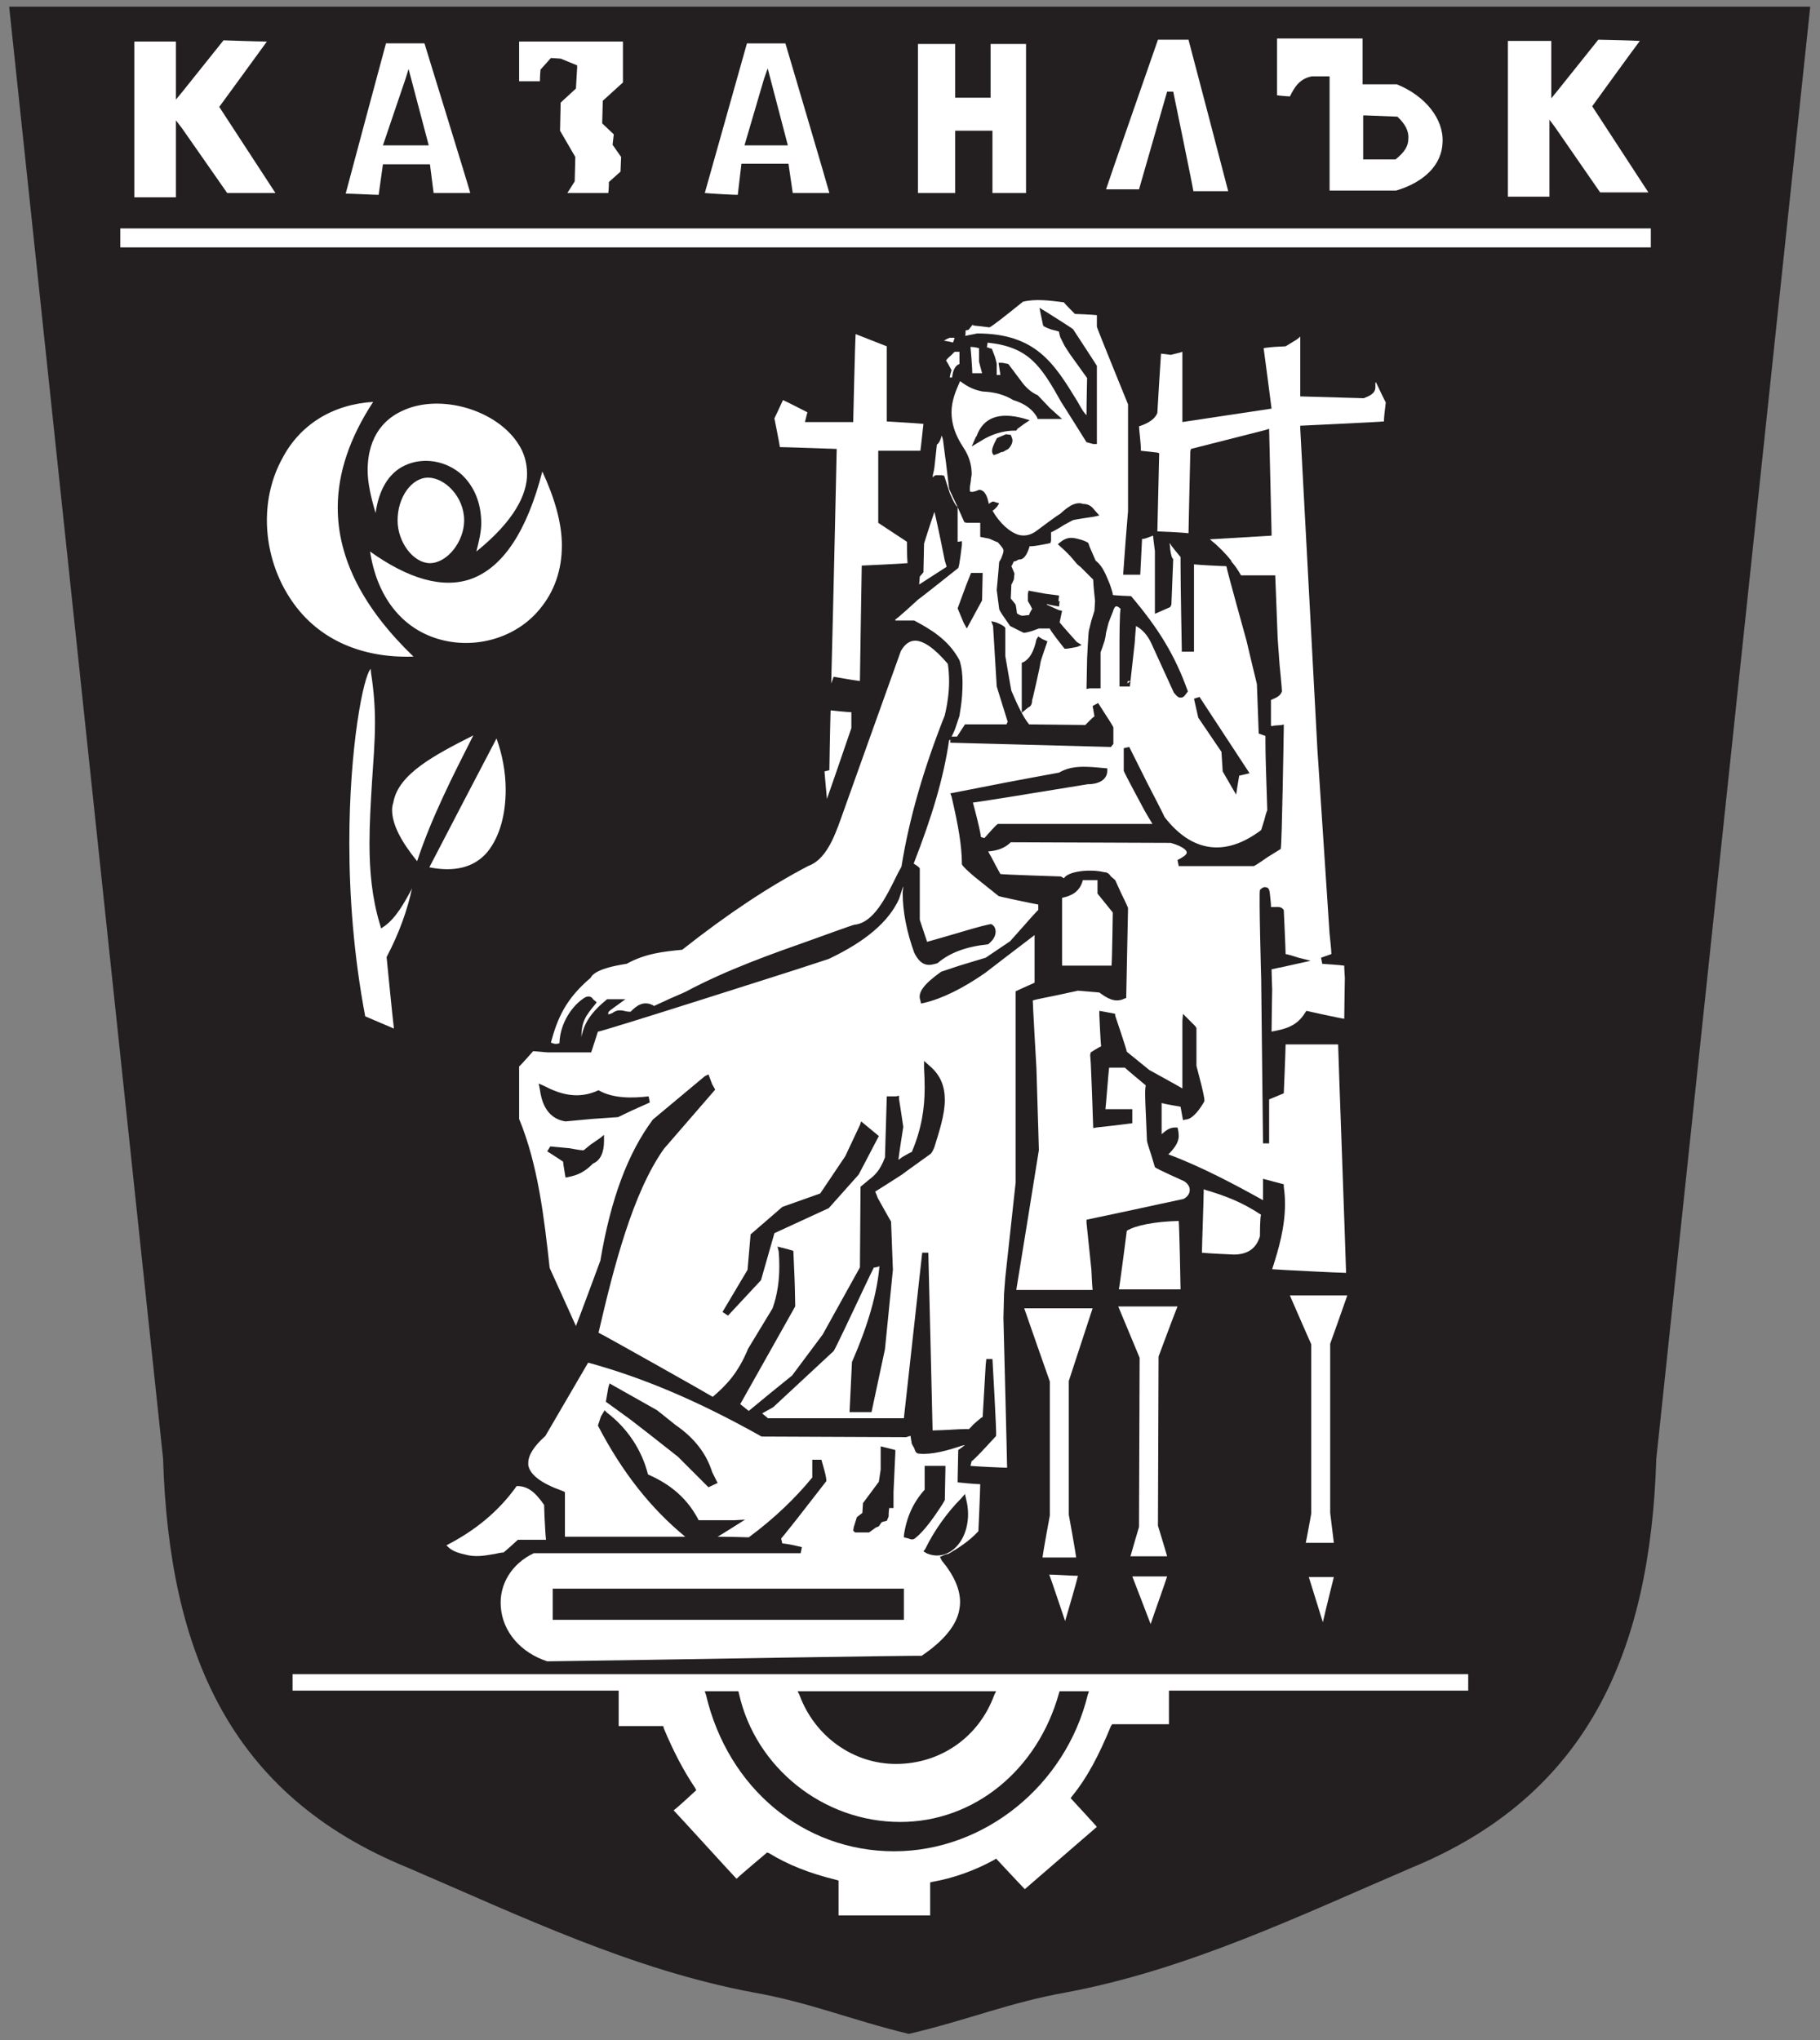 <svg version="1.2" xmlns="http://www.w3.org/2000/svg" viewBox="0 0 298 334" width="298" height="334">
	<rect x="0" y="0" width="298" height="334" fill="#808080" stroke="none"/>
	<title>Kazanlak-pdf</title>
	<style>
		.s0 { fill: #231f20 } 
		.s1 { fill: #ffffff } 
	</style>
	<path id="Path 1" class="s0" d="m296.4 1.1l-25.2 237.7c-1 31.7-11.2 55.1-40.1 67-18.4 7.9-36.7 16.7-56.5 20.4-9.5 1.7-16 4.5-25.8 6.8-9.5-2.3-16-5.1-25.5-6.8-19.8-3.7-38.1-12.5-56.5-20.4-29.2-11.9-39.1-35.3-40.1-67l-25.2-237.7z"/>
	<path id="Path 2" class="s1" d="m155.5 61.8c0.1-0.6 0.3-1.2 0.3-1.2-0.1-0.2-0.6-1.1-0.6-1.1 0 0-0.2-0.3-0.3-0.5 0.3-0.4 0.8-0.8 0.8-0.8l0.6-0.6c0 0 0.4 0 0.8 0 0 0.6 0 2 0 2-0.7 0.2-1.1 1.1-1.2 2.2zm98.2-29.6h-6.8v-25.5h7.1c0 0.9 0 9.4 0 9.4l0.9-1.1 6.8-8.5c0 0 5.3 0.1 6.8 0.2-1 1.3-7.8 10.7-7.8 10.7 0 0 8.3 12.7 9.2 14.1-1.5 0-7.9 0-7.9 0l-7.4-10.7-0.9-1.2c0 0 0 11.7 0 12.6z"/>
	<path id="Path 3" fill-rule="evenodd" class="s1" d="m211.3 15.8c-0.1 0-1.5-0.1-2.2-0.2v-9.3h14c0 0.9 0 7.5 0 7.5h5.6c4.7 1.9 7.7 5.7 7.5 9.5-0.1 3.6-2.9 6.5-7.6 7.9 0 0-10 0-10.9 0 0-1 0-18.7 0-18.7h-2.9c-2.1 0.4-2.9 1.9-3.6 3.3zm11.9 10.3h5.3c1.5-1.2 2.1-2.2 2.1-3.4 0.1-1.2-0.5-2.4-1.8-3.6l-5.1-0.2h-0.5zm-38.1 85.4l-0.5 0.4c0-0.1 0-0.3 0.1-0.4zm8.5-53.9c0 1.2 0 11.5 0 11.5l14.6-2.2-0.7-5.4c0 0-0.5-3.7-0.6-4.5 0.5-0.1 1.7-0.2 1.7-0.2l1.9-0.1 1.8-1.1c0 0 0.3-0.2 0.6-0.5 0 1.6 0 9.8 0 9.8l10.4 0.3c1-0.4 1.9-0.8 1.9-1.8v-0.7q0-0.1 0.1-0.1l1 2.1c0 0 0.6 1.2 0.6 1.2 0 0-0.2 1.7-0.2 1.7 0 0-0.1 0.9-0.1 1.4-0.8 0.1-13.7 0.7-13.7 0.7v0.5l2.8 52.4 2 30.3c0 0 0.3 2.7 0.3 3.3-0.3 0.1-1.7 0.6-1.7 0.6l0.2 1c0 0 3 0.2 3.6 0.3 0 0.6 0.1 2 0.1 2 0 0-0.1 5.8-0.1 6.7-0.8-0.1-6.2-1.3-6.2-1.3l-0.2 0.3c-1.4 2.3-3.4 2.7-5.5 3.1 0-1.2 0.1-6.9 0.1-6.9 0 0-0.1-2.7-0.1-3.3 0.4-0.1 1.9-0.4 1.9-0.4l4.5-1-2-0.5c0 0-1.5-0.5-2.1-0.6 0-0.7-0.3-7.2-0.3-7.2-0.4-0.6-0.9-0.5-1.5-0.5 0 0-0.6 0-0.6 0q0 0 0-0.2c0-0.4-0.1-1.2-0.1-1.2-0.1-1-0.1-1.7-0.6-1.8-0.5-0.2-0.9 0.2-1.1 0.4-0.2 0.4 0.2 14.6 0.2 14.6l0.3 26.9h1c0 0 0-6.5 0-7.2 0.5-0.2 2.4-1 2.4-1 0 0 0.3-7.1 0.3-8h8.6c0 1 1.3 36.3 1.3 37.4-1 0-11-0.5-12.1-0.6 1.1-3.4 2.1-6.9 2.1-10.7q0-1.4-0.2-2.8v-0.4l-3.4-0.9c0 0 0 2.5 0 3.5-4.5-2.5-10.1-5.5-15.5-7.5 0.9-0.9 1.7-1.9 1.7-3q0-0.5-0.1-1l-0.1-0.4h-0.4c-1 0-1.6 0.6-2.2 1.1v-5.1c0.7 0.2 2.6 0.5 3.1 0.6 0.1 0.5 0.4 2.2 0.4 2.2l0.4-0.1c1.2 0 2.5-1.9 3.1-3 0.1-0.4-0.6-3.1-0.6-3.1l-0.7-2.7v-6.2l-0.2-0.3-2-2-0.1 1.1c0 0 0 9.6 0 11.1-1.2-0.7-5.4-3-5.4-3 0 0-3.7-3-3.7-3q0 0 0 0c0-0.3-1.9-5.9-1.9-5.9v-0.3l-0.4-0.1-2.2-0.4v0.7c0 0 0.2 4.6 0.3 5.1-0.3 0.1-1.7 1-1.7 1l-0.1 0.4 0.1 1.4c0-0.2 0.2 4.9 0.2 4.9l0.2 5.7 0.5-0.1 2.7-0.3 3.2-0.4v-0.5-1.8h-0.4-2.4c0 0-1 0-1.6 0 0.1-0.8 0.5-6.1 0.6-6.8h2.6c0 0.1 3.3 2.8 3.4 2.9 0 0-0.1 0.5-0.1 1.2 0 1.3 0.1 3.2 0.1 3.2l0.2 4.7c0 0.2 0.7 2.3 0.7 2.3l0.6 2c0.3 0.3 4.8 2.3 4.8 2.3 0.6 0.4 0.9 0.9 0.9 1.4 0 0.6-0.3 1.1-1 1.5-0.1 0-7.9 1.7-7.9 1.7l-8 1.7v0.5l0.8 7.7c0 0 0.1 2.5 0.2 3.3h-12.5c0.2-1.1 3.7-22.9 3.7-22.9 0-0.4-0.2-6.7-0.2-6.7l-0.2-6.7c0 0-0.6-10.4-0.6-11.1 0.6-0.2 3.7-0.8 3.7-0.8l3.7-0.8c0 0 3.5 0.3 3.5 0.3 1.1 0.8 2.5 1.8 4.1 1l0.3-0.1 0.3-14.7c0-0.2-1.1-2.4-1.1-2.4l-1-2.2c-0.2-0.2-0.7-0.6-0.7-0.6-0.2-0.3-0.5-0.7-1.1-0.7-2.5-0.6-6-0.1-6.6 1 0.2 0.1-0.5-0.3-0.5-0.3 0 0-9.4-0.3-9.9-0.4-0.3-0.5-1.5-2.8-1.5-2.8 0 0-0.3-0.5-0.5-0.9 1.4-0.1 2.7-0.5 3.7-1.5l26.2 0.1c2.4 0.7 2.6 1.4 2.6 1.5 0.1 0.3-0.3 0.7-1.5 1.3l0.2 1h12.3c0.3-0.1 2.3-1.5 2.3-1.5l2.1-1.3c0.2-0.4 0.5-19.8 0.5-19.8v-0.6l-0.3 0.1-1.3 0.1c-0.3 0.1-0.4 0.1-0.5 0q0 0 0-0.3c0-0.2 0-3.9 0-3.9 0.9-0.4 1.5-0.6 1.8-1.4 0-0.5-0.4-4.5-0.4-4.5l-0.3-4.2c0 0-0.2-5.2-0.2-5.2l-0.2-5.1h-0.4c0 0-4.8 0-5.2 0-0.5-0.9-1-1.6-1.6-2.3 0 0 0-0.1 0-0.1q-1.5-1.9-3.5-3.5c1.5-0.1 10.1-0.6 10.1-0.6v-0.5l-0.4-17-0.6 0.2-12.2 3.1-0.1 0.4c0 0-0.3 12.5-0.3 13.4-0.9-0.1-2.8-0.2-2.8-0.2 0 0-2.2-0.1-2.3-0.1 0-0.3 0.3-12.8 0.3-12.8l-0.3-0.1c0 0-2.6-0.3-2.7-0.3q0 0 0-0.3c0-0.9-0.3-3.2-0.3-3.7 0.9-0.3 2.5-0.9 3-2.2 0-0.1 0.5-8.5 0.6-9.7 0.2 0 1.6 0.2 1.6 0.2l1.6-0.4c0 0 0.2-0.1 0.3-0.1zm-17.1 104.6q0 0 0 0zm7.9-50.2v0.1-0.1z"/>
	<path id="Path 4" fill-rule="evenodd" class="s1" d="m154.2 71.3c0.1 0.3 0.2 0.7 0.2 0.7 0 0.1 0.5 3.8 0.5 3.8l0.5 4.2c0 0.1 1.3 2.8 1.3 2.8l1.2 2.7 0.4 0.1c0 0 1.5 0 2.2 0 0 0.6 0 2.3 0 2.3l1.5 0.3c0.2 0.1 0.9 0.4 0.9 0.4l0.5 0.2c0.5 0.6 0.9 1 0.9 1.3q0 0.1 0 0.2c0 0.2-0.4 1.2-0.4 1.2l-0.3 0.5c0 0.2-0.2 2.4-0.2 2.4l-0.2 2.2 0.4 3.1c0.1 0.4 0.9 1.5 0.9 1.5l0.9 1.3 2.2 1.1c0.5 0 1.4-0.3 1.4-0.3l1.1-0.4c0 0 1.7 0 1.8 0q0 0 0 0c0 0.3 2.4 3.3 2.4 3.3 0.3 0.1 2.1-0.3 2.1-0.3l0.7-0.3-0.8-0.5c0 0-2.6-2.9-2.8-3.2 0.1-0.5 0.4-1.9 0.4-1.9l-0.5-0.1c0 0-1.6-0.7-2-0.9v-0.1c0.7 0.2 2 0.4 2 0.4l0.1-0.9c-0.1 0-0.2 0.1-0.2 0.1l0.1-1-2.3-0.3-2.7-0.5-0.1 0.6v1.1c0 0 0.5 0.8 0.7 1.3-0.2 0.3-0.3 0.5-0.3 0.5 0 0-0.2 0.4-0.2 0.5-0.2 0-0.9 0.1-0.9 0.1-0.5 0.1-1.1-0.4-1.1-0.4 0-0.4-0.2-1.4-0.2-1.4-0.2-0.3-0.8-1-0.8-1 0 0 0.1-2.2 0.1-2.3 0.1-0.1 0.3-0.6 0.3-0.6l0.1-0.2 0.1-1-0.2-0.5-0.3-0.7c0.1-0.1 0.4-0.8 0.4-0.8 0.2 0.1 0.8-0.3 0.8-0.3 1 0.1 1.5-1.2 1.8-2.2 0.1 0.2 3-0.4 3-0.4l0.4-0.1 0.1-0.4c0 0 0-1.3 0-1.4 0 0.2 2.2-1.2 2.2-1.2l1.3-0.7c0-0.1 3.5-0.6 3.5-0.6l0.9-0.2-0.8-0.9c-0.3-0.4-0.8-1-1.9-1-1-0.4-2.2 0.4-2.3 0.5-0.4 0.2-1.5 1.2-1.5 1.2 0.1-0.2-3.9 2.8-3.9 2.8q-1.3 0.9-2.7 0.6c-1.5-0.4-3.2-1.9-4.4-4 0.2 0 0.8-0.7 0.8-0.7l0.3-0.5-0.7-0.2c-0.3-0.2-0.6 0-1 0.3-0.2-1.1-0.6-2.3-1.6-2.3-1.1 0.5-1.4 0.3-1.4 0.3-0.1 0-0.1-0.2-0.1-0.5 0-0.5 0.2-1.2 0.2-1.7 0 0 0.1-0.6 0.1-0.6 0-1.6-0.4-3-1.4-4.5-1.4-2.1-1.9-4-1.9-5.7 0-1.9 0.7-3.5 1.4-5.1 1.3 1 2.5 1.5 3.7 1.7 2 0.1 3.5 0.5 5 1.4 2 0.6 3.2 1.6 3.9 2.8l0.1 0.3h4l-2-1.8-2-2.1c-1-0.4-2-1.3-2.7-2.3l-2.1-2.8-1-0.2h-0.6c0 0 0.2 1.4 0.3 2h-0.6c0-0.6 0-1.8 0-1.8 0-0.2-0.3-1.2-0.3-1.2l-0.5-1.3-0.4-0.1-0.2-0.1c0 0-0.1 0-0.2 0 0-0.3 0.1-0.5 0.1-0.8 6.7 0.7 8.7 3.7 12.1 9.8 0.1 0.1 4.1 6.5 4.1 6.5l1.1 0.3h0.6v-12.8c-0.1-0.2-3.9-6-3.9-6-0.2-0.2-4.5-2.9-4.5-2.9l-1-0.6 0.2 1 0.4 1.9c0.2 0.3 1.5 0.7 1.5 0.7 0 0 0.9 0.2 1.1 0.3q0 0 0 0c0 0.2 0.2 0.9 0.2 0.9l0.6 1.2c0 0.1 1 1.6 1 1.6l2.8 3.9c0 0-0.1 4.3-0.1 6.1-0.2-0.2-0.4-0.5-0.4-0.5-0.1 0-1.1-1.8-1.1-1.8-3.8-6.2-6.8-11.1-16.4-11.1l-2 0.4c0.1-0.1 0.1-0.4 0.1-0.7 0-0.1 0-0.1 0-0.2 0.1 0 0.5-0.1 0.5-0.1l0.7-0.9v0.1c-0.3 0.1 1.1 0.2 1.1 0.2l1.6 0.2c0.4-0.1 3.5-2.6 3.5-2.6l2-1.6c2.1-0.5 4.3-0.2 6.7 0.1 0 0.1 1.8 1.9 1.8 1.9 0 0 2.8 0.1 3.6 0.2 0 0.6 0 1.9 0 1.9 0 0.2 5.1 12.7 5.1 12.7v17.5c0 0-0.4 4.9-0.4 4.9l-0.4 5.5h0.6 2.2c0 0 0.3-5.8 0.3-5.9 0.1 0.2 1.5-0.4 1.8-0.5 0 0.3 0.3 2.5 0.3 2.5v10.3l2.5-1.1 0.2-0.4 0.3-7.5c-0.3 0-0.5-1.6-0.5-1.6 0 0 0-0.5-0.1-0.9h0.1c0 0.2 1.7 2.2 1.7 2.2 0 0 0 0.5 0 1.2 0 3.5 0.2 13.8 0.2 13.8v0.5h0.5 1.5c0 0 0-13.3 0-14.3 0.8 0.1 4.7 0.3 5.3 0.3 0.1 0.7 3.3 12.2 3.3 12.2 0 0.1 1.7 7.1 1.7 7.1 0 0 0.3 8.1 0.3 8.1 0 0 1.1 0.4 1.1 0.4 0 0 0 0.4 0 1.1 0 1.8 0.1 4.8 0.1 4.8 0 0 0.2 6.3 0.2 6.3-0.1 0-0.5 1.6-0.5 1.6l-0.5 1.6c-5.8 4.4-11.3 3.7-15.8-2.1 0-0.1-2.9-5.7-2.9-5.7l-2.9-5.8-0.9 0.2v3.7c0 0.2 3.4 6.5 3.4 6.5 0 0 0.8 1.4 1.3 2.2-1.7 0-25.3 0-25.3 0-0.4 0.2-1.9 2-2.2 2.3-0.2 0-0.4-0.1-0.4-0.1 0 0-0.1 0-0.2-0.1q0 0 0 0c0-0.5-0.6-2.9-0.6-2.9 0 0-0.5-2-0.7-2.7 0.9-0.1 5.9-0.9 5.9-0.9 0 0 12.9-2.1 12.9-2.1 1.9 0 3.2-0.8 3.2-2.2v-0.4l-2.3-0.2c-1.8-0.1-3.7-0.2-5.6 0.9-0.1 0-8.6 1.6-8.6 1.6l-9.2 1.8 0.2 0.5c1.1 4.7 1.7 8.1 1.7 11.1 0.1 0.4 2 2 2 2l4 3.2c0.1 0.1 5.4 1.2 6.5 1.4v0.9c-0.1 0-2.2 2.4-2.2 2.4l-2.4 2.7c0 0-4 2.7-4 2.7 0 0-4.3 1.3-4.3 1.3l-3 1c-2.8 2-3.9 3.4-3.4 4.7l0.1 0.5 0.5-0.1c3-0.7 6.4-2.4 10-4.9 0 0 6.1-4.7 8.1-6.2v7.8c-0.5 0.2-3.1 1.4-3.1 1.4v0.3 31l-1.7 15.6c0 0-0.2 2.6-0.2 2.6l-0.1 4c0 0.1 0.6 23.5 0.6 24.5-0.9 0-5-0.2-6-0.3 0 0 0.2-0.8 0.2-0.8 0.1 0.2 4-4.1 4-4.1 0.1-0.5-0.6-12.6-0.6-12.6h-1l-0.1 0.9c0 0-0.5 8.4-0.5 8.6-0.2 0-1.6 1.3-1.6 1.3 0 0-0.6 0.7-0.7 0.7 0-0.1-3.3 0.1-3.3 0.1 0 0-1.9 0.1-2.6 0.1 0-1-0.7-29.1-0.7-29.1h-1c0 0-2.9 26.2-3 27.1h-22.3q0 0 0 0c0-0.1-0.5-0.4-0.9-0.8 0.7-0.4 1.8-1 1.8-1 0.1-0.1 9.9-9.2 9.9-9.2 0.2-0.2 3.4-7 3.4-7 0 0 3.1-6.6 3.2-6.7 0 0.1 0.7-0.1 0.7-0.1 0 0 0.2-0.1 0.2-0.1-0.4 4.5-1.8 9.5-4.5 15.7l-0.4 8.2h3.6l2.2-10.3 1.3-13-0.3-7.9c-0.2-0.3-2.2-3.9-2.2-3.9 0 0-0.2-0.6-0.4-1 0.5-0.3 4.4-2.8 4.4-2.8 0 0 0.8-0.6 0.8-0.6l3.9-2.8c0.3-0.3 0.6-1.1 0.6-1.1 0.8-2.6 1.7-5.3 1.7-7.7 0-2.1-0.6-4-2.5-5.6l-0.9-0.8v1.2q0.1 1.6 0.1 3.2c0 3.4-0.5 6.7-2.1 10.5-0.1 0-1.5 0.8-1.5 0.8 0 0-0.4 0.3-0.7 0.5 0.1-1 0.8-5.4 0.8-5.4 0-0.1-0.7-4.6-0.7-4.6v-0.5l-0.5 0.1h-1.5l-0.3 10c-0.9 2.4-1.9 3.1-2.8 3.8l-1.2 1-0.1 13.2-6.1 11c0 0-5 6.7-5 6.7 0 0-3.7 3-3.7 3 0 0-2.9 2.4-3.4 2.8-0.3-0.2-1.1-0.9-1.4-1.1 0.4-0.7 9-16 9-16q0-0.1 0-0.4c0-1.1-0.1-4.1-0.1-4.1l-0.2-4.6-1-0.3-1.6-0.4 0.2 0.8q0.1 1.2 0.1 2.4c0 2.4-0.3 4.6-1.1 6.9 0 0-4 6.6-4 6.6-1.7 4.1-3.6 6-5.8 7.9-0.6-0.4-18-10.2-18.7-10.5 2.5-10.8 5.6-22.9 10.7-30.1l8.4-9.7-0.5-0.9-0.6-1.6-0.6 0.3-8.5 7.1c-4.1 5.5-6.9 13-8.6 23.1 0 0-3.4 9.2-4 10.7-0.8-1.8-4.3-9.5-4.3-9.5-0.9-8.2-1.9-16.9-5-24.4 0 0 0-8.6 0-8.6 0.1 0 2.3-2.5 2.3-2.5l2.3 0.2h7.2c0 0 1.1-3.4 1.1-3.4 0.1 0.2 32.6-10.2 32.6-10.2l5.2-1.7c6.1-2.9 9.8-6.1 11.5-9.8 0 0 0.6-1.9 0.7-2.1 0 0.4-0.1 0.7-0.1 1.1 0 3.1 0.7 6.5 1.9 9.8 1.2 2.4 2.5 2.1 3.8 1.7 2-1.7 4.6-2.7 8.3-3.1 1-0.8 1.3-1.6 1.2-2.3q-0.1-0.7-0.7-1c-0.4 0-2.9 0.7-2.9 0.7 0 0-6.8 2-7.6 2.2-0.2-0.6-1.2-3.6-1.2-3.6v-8.4c-0.1-0.3-1-0.8-1-0.8 3-7.7 4.9-14 5.8-20.2 0.1 0 0.1-0.1 0.2-0.1v0.5l26.3 0.7 0.4-0.5v-2.7c-0.1-0.3-0.9-1.5-0.9-1.5l-1.6-2.5-0.9 0.5c0 0 0.3 1.6 0.3 1.7-0.1 0-0.7 0.6-0.7 0.6l-0.8 0.8-9.2-0.1c-1-1.2-2-3.4-2.9-5.5 0 0.1-1-5.7-1-5.7v-4.6c-0.2-0.4-1.5-0.9-1.5-0.9l-0.8-0.2 0.3 0.8 0.6 9.9c0 0 1.8 5.8 1.8 5.8-0.1 0.1-0.1 0.2-0.2 0.4-0.5 0-6.8 0-6.8 0 0 0-1.1 1.7-1.3 2h-0.9c0.3-0.5 0.6-1.3 0.6-1.3l0.7-2.1c0-0.1 0.2-1.3 0.2-1.3 0.2-1.3 0.3-2.7 0.3-4.1 0-1.2-0.1-2.5-0.5-3.7-1.8-3.4-4.8-5.1-7.4-6.5 0 0-2.4 0-3.1 0v-0.2c0 0.2 3.8-3.3 3.8-3.3 0.1 0 6.5-5.1 6.5-5.1 0.2-0.3 0.6-3.8 0.6-3.8v-0.6l-0.6 0.1c0 0-0.1 0-0.1 0 0-0.9 0-5.7 0-5.7-0.4-0.1-1.3-2.3-1.3-2.3l-0.9-2.8-0.4-0.1h-1c-0.2 0.1-0.4 0.2-0.5 0.4 0-0.4 0.2-1.1 0.2-1.1l0.1-0.6c0-0.1 0.4-3.7 0.4-3.7 0.4-0.3 0.6-0.8 0.8-1.5zm11.4 41.8q0 0 0 0 0 0 0 0zm7.8 13.4q0 0 0 0 0 0 0 0zm-10.9-43q0 0 0 0.1 0-0.1 0-0.1zm-63.6 102.3l-0.6 0.5-1.6 1.1-1.1 0.9c-0.1 0.1-1.2-0.1-1.2-0.1l-1.1-0.2-3.2-0.3-0.5 0.8c0 0 2.2 1.4 2.6 1.7 0 0.3 0.4 2.6 0.4 2.6l0.5-0.1c1.4-0.3 2.5-0.7 4-2.2 1.2-0.5 1.8-1.8 1.8-3.7zm7.5-5.3l-0.2-1c-2.5 0.3-5.8 0.4-8.2-1-3.4 1.6-6.4 0.6-8.9-0.7l-0.9-0.4 0.2 1c0.2 1.4 0.8 4.7 4.2 5.2 0.1 0 4.3-0.4 4.3-0.4l4.3-0.3c0.2-0.1 2.3-1.1 2.3-1.1zm37.5 5.5l-2.9-2.4-0.2 0.6-2.4 5.1-4.1 6.1-6.2 2.2-5.2 4.5-0.5 5.8-4.1 6.9 0.9 0.6 5.4-5.8 2.2-7.7 8.9-4.1 4.9-5.5zm51.6-71.6l0.7 3.1 3.8 5.6 0.2 3.2 1.5 2.6 0.7 1.2c0 0 0.4-2.6 0.5-3.1 0.4-0.1 1.7-0.4 1.7-0.4l-8.2-12.5zm-29.8-42.7l-0.2-0.5-0.8-0.1-1.4 0.6-0.1 0.1-0.2 0.4q-0.1 0.2-0.2 0.4c-0.3 0.7-0.6 1.4-0.1 1.9 0.1 0 0.7-0.2 1.3-0.5 0.1 0 0.1 0 0.2 0l0.9-0.5c0.6-0.6 0.8-1.3 0.6-1.8zm2.9-2.9l-1-0.3c-4.1-1.1-6.6-0.1-7.7 2.9q0 0.1-0.1 0.1l-0.7 1.6 1.5-0.9c1.7-1.1 3.7-1.7 5.5-1.7h0.3l0.2-0.3 1.1-0.8zm10.4 26.1q0 0 0 0.1c0 0.7 0.3 3.4 0.3 3.4 0 0-0.1 1.6-0.1 1.6 0 0-0.5 1.6-0.5 1.6l-0.4 1.6c-0.1 0.2-0.3 4.6-0.3 4.6l-0.1 5 0.5-0.1h1.8v-5.9l0.3-0.8c0 0 0.4-1.2 0.4-1.2v-0.1c0.1-0.2 0.2-1.1 0.2-1.1l0.4-1.6c0.1-0.3 0.5-1.3 0.5-1.3l0.2-0.5c0.2-0.7 0.4-0.9 0.5-0.9 0.1-0.1 0.4 0 0.8 0.4-0.2 0-0.2 5.9-0.2 5.9v6.8h0.5 1.2l0.8-7.2c0 0 0.1-1.7 0.2-2.7 1 0.5 1.9 1.5 2.5 2.8l3.7 8.1c0.5 0.6 0.8 0.9 1.2 0.8 0.4 0 0.6-0.3 1.1-1-2.1-5.9-4.8-10.3-9.3-15.6 0 0-2.9-0.1-3-0.2q0 0 0-0.1c0-0.3-0.5-1.7-0.5-1.7-0.6-1.4-1.1-2.9-2.3-3.8 0 0-1-2.3-1-2.3l-0.2-0.6c-0.4-0.3-1.1-0.5-1.1-0.5-1.1-0.3-2.1-0.7-3.4 0.3l-0.5 0.4 1.1 1 0.9 0.9c0 0 1.2 1.4 1.2 1.4l0.6 0.5zm0.3-3.2q0 0 0 0 0 0 0 0zm1.6 13.2v-0.2q0 0 0 0zm-1.9-10q0 0 0 0zm-11.7 21.8l1.1-0.9c0.3-0.1 0.6-0.4 0.6-1.2 0.1-0.1 1.2-5.2 1.2-5.2l0.2-1.1c0-0.1 1.1-3.3 1.1-3.3l-0.9-0.4-0.6-0.4-0.3 0.5q-0.6 2.9-2.1 3.7l-0.3 0.1zm1.7-2q0 0 0 0 0 0 0 0zm-12.2-15.1l1 2.4 0.5 0.9 2.5-4.6 0.1-4.5h-1.9l-0.8 2zm-36-67.7c-0.8 0-4.4-0.2-5.4-0.3 0.3-1.1 6.7-23.8 6.9-24.5h6.3c0.2 0.7 6.9 23.3 7.2 24.5h-6c-0.1-0.7-0.7-4.8-0.7-4.8h-7.7c0 0-0.5 4.3-0.6 5.1zm1.1-8.1h7.1l-3.3-12.6-0.6 1.7zm-59.9 8.1c-0.7 0-4.4-0.2-5.4-0.2 0.3-1.2 6.4-23.9 6.6-24.6h6.3c0.2 0.7 7.2 23.3 7.5 24.5h-6c-0.1-0.7-0.6-4.7-0.6-4.7h-7.7c0 0-0.6 4.3-0.7 5zm0.7-8.1h7.5l-3.3-12.5-0.5 1.6zm123.8 7.2h-5.4c0.4-1.3 8.3-23.9 8.5-24.5h5c0.2 0.7 6.2 23.6 6.5 24.8h-5.7c-0.1-0.8-3.3-16.3-3.3-16.3h-1c0 0-4.4 15.3-4.6 16zm-98.1-17.7h-3.4v-6.5h17c0 0.9 0 6.7 0 6.7l-3.3 3-0.1 3.7 1.9 1.8-0.2 1.7 1.4 2-0.1 2.4-1.9 1.7c0 0 0 1.2-0.1 1.8h-6.7c0.5-0.8 1.2-1.9 1.2-1.9l0.1-4-2.5-4.3 0.1-4.6 2.5-2.3 0.2-3.4v-0.4l-2.7-1.1-1.6-0.1-1.7 1.9c0 0-0.1 1.2-0.1 1.9zm-59.6 19h-6.8v-25.5h6.8c0 0.9 0 9.5 0 9.5l1-1.2 6.8-8.5c0 0 5.6 0.2 7.1 0.2-1 1.4-7.8 10.7-7.8 10.7 0 0 8.3 12.7 9.2 14.1-1.5 0-7.9 0-7.9 0l-7.4-10.6-1-1.3c0 0 0 11.7 0 12.6zm127.6-0.7h-6.1v-24.4h6.1c0 0.9 0 8.8 0 8.8h5.8c0 0 0-7.9 0-8.8h5.8v24.4h-5.5c0-0.9 0-10.2 0-10.2h-6.1c0 0 0 9.3 0 10.2zm-24.2 35.9c-0.1 0.4-0.4 1.6-0.4 1.6h7.9c0 0 0.3-13.1 0.4-14.4 1 0.4 4.6 1.8 5.1 2 0 0.6 0 12.3 0 12.3 0 0 5.1 0.3 6 0.4-0.1 0.8-0.4 3.8-0.5 4.4-0.8 0-6.9 0-6.9 0v11.8l4.7 3.1c0 0 0 2.7 0.1 3.5-0.9 0.1-7.5 0.4-7.5 0.4 0 0-0.3 17.8-0.3 18.9-0.9-0.1-4.3-0.7-4.3-0.7 0 0-0.3 0.8-0.4 1.1 0.4-15.1 0.9-38.4 0.9-38.4 0 0-8.5-0.3-9.3-0.3-0.1-0.7-0.9-4.7-0.9-4.7 0 0 1.1-2.3 1.4-3 0.7 0.3 3.4 1.7 4 2zm3.8 48.8c0 0 2.7 0.3 3.4 0.3 0 0.7 0 2.6 0 2.6 0 0-2.9 8.5-4 11.6-0.2-2-0.4-4.5-0.4-4.5l0.8-0.2c0 0 0.1-6.8 0.2-9.8zm-88.6-18.5c-2.4-3.7-3.7-8.2-3.7-12.6 0-3.5 0.8-7 2.5-10.1 2.9-5.6 8.3-8.9 14.9-9.3-3.8 5.8-5.8 11.6-5.8 17.3 0 8.4 4.2 16.5 12.4 24.4-8.9 0.3-16.1-3.1-20.3-9.7zm103.9-8.8c0 0 1-3.2 1.7-5.2 0.6 2.4 1.7 8 1.7 8 0 0 0.2 0.6 0.3 1-0.6 0.4-4.5 2.9-4.5 2.9l0.1-1.3 0.6-0.7c0 0 0.1-4.7 0.1-4.7zm-75.2 165.5c-1.4-0.3-2.3-0.7-3-1.5 4.7-2.4 8.6-5.6 11.5-9.7 1.7 0 2.9 0.8 4.5 3.1q0 0 0 0.2c0 0.7 0.1 2.5 0.1 2.5 0 0 0.1 2.2 0.2 3-0.9 0-4.6 0-4.6 0 0 0-2.3 2.1-2.4 2.1 0-0.1-1.3 0.2-1.3 0.2-1.7 0.3-3.3 0.6-5 0.1zm-7.8-113.5c-2.6-3.2-4.1-6-4.1-8.4q0-0.6 0.2-1.2c0.8-4.7 6.8-7.8 13.1-11-3.4 6.7-6.9 13.6-9.2 20.6zm-0.8 4.3c-0.8 3.7-2.1 7.4-4.2 11.4 0 0 1 10.2 1.2 11.7-1.2-0.5-4.7-2-4.7-2-1.9-10-2.6-19.8-2.6-28.4 0-15.7 2.3-27.3 3.5-28.5 0 0.4 0.1 1 0.1 1 0.4 2.6 0.6 5.2 0.6 7.8 0 3.3-0.3 6.7-0.5 9.9-0.2 3.3-0.4 6.6-0.4 9.9 0 4.5 0.4 8.9 1.7 13.2l0.2 0.7 0.6-0.4c1.9-1.4 3.2-3.8 4.4-6 0 0 0.1-0.3 0.1-0.3zm2.8-3.3c0.6-1.2 10-19.2 11-21.1 0.9 2.5 1.5 5.4 1.5 8.4 0 3.9-0.9 7.6-3 10.2-2.2 2.6-5.5 3.3-9.5 2.5zm41.4 13.5c7.6-6 14.3-10.4 20.6-13.7 2.8-1 4.2-4.4 5.4-7.8 0 0 9.6-26.9 9.8-27.4q0.9-1.6 2.2-1.7c1.4-0.1 3.3 1.2 5.5 3.8q0.2 1.4 0.2 2.9 0 2.5-0.7 5.5c-3.4 8.6-5.8 16.7-7.1 24.8 0 0-0.6 1.1-0.6 1.1-2 4.1-4 8.1-7.1 8.4-0.2 0-6.8 2.4-6.8 2.4-6.8 2.4-13.9 4.9-20.7 8.5 0.1 0-2.7 1.2-2.7 1.2l-2.6 1.2c-1.8-1.1-3.1 0.2-3.8 0.9 0 0.1-0.7 0-0.7 0-0.5-0.1-1.3-0.4-2.1 0.1-0.2 0.2-0.6 0.3-0.9 0.4 0-0.1 0-0.3 0-0.3 0-0.2 0.6-0.6 0.6-0.6l2.2-1.6h-1.6-1.4c-2.7 2.2-3.8 4-4.2 6.2 0-2.4 0.6-3.4 2.2-5.3l0.3-0.4-0.6-0.5c-0.1-0.2-0.5-0.7-1.3-0.3-2 1.2-4.1 4.1-4.2 7.5-0.6 0.2-0.9 0.1-1.4-0.1 1.1-4.1 2.5-7.2 6.5-10.6 0.3-0.6 1.3-1.6 5.9-2.3 3.1-1.7 6-2 9.1-2.3zm-92-118.1h250.6v3.1h-250.6zm28.2 236.7h192.5v2.7c-1 0-49 0-49 0 0 0 0 4.7 0 5.5-0.9 0-9.3 0-9.3 0l-0.2 0.3c-2 4.9-4 8.6-6.3 11.4l-0.3 0.4c0 0 3.7 4 4.3 4.7-0.7 0.6-11.1 9.6-11.8 10.2-0.6-0.6-4.7-5-4.7-5l-0.3 0.2c-3.3 1.8-6.7 3-10.1 3.6l-0.4 0.1c0 0 0 4.5 0 5.4h-15c0-0.9 0-5.7 0-5.7l-0.3-0.1c-4.5-1.1-8-2.5-11.1-4.4l-0.3-0.1c0 0-4.4 3.7-5 4.3-0.7-0.7-9.6-10.5-10.3-11.2 0.7-0.5 3.7-3.3 3.7-3.3l-0.2-0.4c-1.9-2.8-3.6-6.1-5.1-9.7l-0.1-0.4c0 0-6.4 0-7.3 0 0-0.8 0-5.8 0-5.8 0 0-52.4 0-53.4 0zm67.5 2.8l0.2 0.6c3.6 15.3 16 25.6 30.8 25.6 14.8 0 28.1-10.8 31.7-25.6l0.2-0.6h-4.8l-0.1 0.3c-3.5 12.6-13.9 21.1-26 21.1-12.6 0-23.7-8.9-26.4-21l-0.1-0.4zm15.2 0l0.3 0.6c2.5 6.8 8.8 11.3 15.8 11.3 7.3 0 13.6-4.4 16.1-11.3l0.3-0.6zm-60.2-184.7c-2.7 0-5.3-3.4-5.3-7 0-3.8 2.3-7 5-7 2.7 0 5.9 3.1 5.9 7 0 3.5-2.8 7-5.6 7zm14.6-19.3c0.7 1.1 1.3 2.7 1.3 4.7 0 3.3-2 7.6-8.3 12.7 0.4-1.6 0.8-3.2 0.8-4.6 0-3.3-1.1-6-3.2-8-2.6-2.3-6.3-2.9-9.3-1.5-2.8 1.3-4.3 4.2-4.8 7.8-0.8-2.7-1.3-5-1.3-7 0-6 3.2-8.6 5.6-9.7 6.2-3 15.7-0.2 19.2 5.6zm3.8 4.3c2 4.3 3.2 8.4 3.2 12.1 0 4-1.2 7.5-3.6 10.4-3.9 4.8-10.7 6.7-16.7 4.9-6-1.8-10-7-11.1-14.3 6.3 4.5 11.9 6.1 16.5 4.5 5.3-1.9 9.2-7.9 11.7-17.6zm100.9 144.9l-0.1 27.7c0 0 1.2 3.9 1.5 5h-6c0.3-1.1 1.4-4.8 1.4-4.8l0.1-27.7c0 0-3-7.2-3.5-8.4h9.7c-0.5 1.2-3.1 8.2-3.1 8.2zm7.4-27.4c0.4 0.2 0.9 0.3 0.9 0.3 2.5 0.8 5.2 1.7 8.5 3.9-0.2 0-0.2 3.5-0.2 3.5-0.6 2-2 3-4.3 3 0 0-4.5-0.2-5.2-0.3 0-0.9 0.3-9.2 0.3-10.4zm17.2 63.5h4.1c-0.2 0.8-1.3 5.2-1.8 7.4-0.7-2.2-2-6.5-2.3-7.4z"/>
	<path id="Path 5" fill-rule="evenodd" class="s1" d="m154.6 254.6l-0.7 0.3 0.3 0.6c2 2.4 3 4.7 3 6.8q0 0.5-0.1 1.1c-0.4 2.6-2.5 5.2-6.2 7.7 0-0.1-47.4 0.7-47.4 0.7l-13.9 0.2c-4.3-1.4-7.3-4.8-7.6-8.9-0.3-3.7 1.8-7.1 5.4-8.8h43.7l0.2-1-1.8-0.4c0 0-1.1-0.2-1.4-0.2-0.1-0.3-0.1-0.5-0.2-0.8 0.2-0.2 2.5-3.1 2.5-3.1l4.9-6.3q0 0 0-0.1c0-0.5-0.3-1.6-0.3-1.6l-0.5-1.8h-0.4-1.1v2.9c-2.7 3.3-6.2 6.7-10.4 9.8 0 0-3.1-0.1-5.1-0.1 0.4-0.2 4.5-2.8 4.5-2.8l-1.8 0.1h-5.8c-2.2-4.3-5.6-6.3-8.3-7.5-1-4-3.4-7.6-6.7-10.1l-0.4-0.4-0.6 1-0.5 1.5c4 7.7 8.7 13.6 14.3 18.2h-19.7c0-0.9 0-7.3 0-7.3l-0.4-0.2c-3.4-1.2-5.3-2.6-5.6-4.2q0-0.2 0-0.4 0-1.9 2.8-4.4c0 0 6.6-11.3 7-12 8.8 2.4 17.9 6.2 28.4 12.1l23.7 0.1c0 0 0.5-0.2 0.7-0.2 0 0.2 0.2 1.3 0.2 1.3 0.2 0.4 0.4 0.7 0.4 0.7 0.1 0.3 0.2 0.9 0.8 0.9 2.1 0.2 4.6-0.5 7-1.3 0 0 0.4-0.1 0.5-0.1-0.5 0.4-1.1 0.8-1.1 0.8l-0.1 4.8v0.5c0 0 2.9 0.3 3.7 0.3 0 1-0.3 7.7-0.3 7.7-1.6 1.7-3.2 2.7-4.9 3.7-0.5 0.1-0.7 0.2-0.7 0.2zm-37.1-11.8l-0.9-1.8c-0.9-2.9-2.8-5.5-6-7.7l-3-2.4-7.8-4.4-0.2 0.7-0.4 2.3 4 2.9 3.1 2.4 4.7 3.7 5 5zm22.2 7.8l0.3 0.3h2.3l1.1-0.8 0.5-0.2c0 0 0.3-0.5 0.5-0.7 0.3-0.1 0.8-0.2 0.8-0.2l0.3-0.7c0 0 0-0.9 0.1-1.4 0 0 0.7 0 0.7 0v-2.6l0.3-6.5v-0.4l-2.4-0.6v3.8l-0.3 2-2.6 3.5-0.1 1.6-0.9 0.7-0.5 1.6zm8.3 9.5h-57.5v5.1h57.5zm6.3-13.8l0.4-0.7 0.1-5.1v-0.5h-3.4v3.9q-2.8 3.1-3.4 7.5v0.3l0.8 0.2c0.2 0.1 0.7 0.3 1.1-0.1 1.5-1.2 3.1-3.5 4.4-5.5zm1.9 7.3c2-1.7 2.8-5 2-8.1l-0.2-0.9-0.6 0.7c-2.2 2.2-4.4 5.2-5.9 8.3l-0.3 0.4 0.5 0.3c1.6 0.7 3.2 0.4 4.5-0.7zm61.6-33.6v27.7c0 0 0.5 4 0.6 4.9h-4.6c0.2-0.9 0.9-4.8 0.9-4.8v-27.7c0 0-3-6.8-3.5-8h9.4c-0.4 1.2-2.8 7.9-2.8 7.9zm-62.3-164.7c0 0 0.4 0 0.8 0 0 0.1-0.2 0.7-0.3 0.8 0-0.1-1.3-0.3-1.3-0.3 0 0-0.1 0-0.2 0 0.3-0.1 0.4-0.3 1-0.5zm4.8 1.7c0 0.6 0 2.2 0 2.2 0 0 0.3 1.2 0.5 1.9h-1.6c0-0.7-0.2-3.4-0.3-4.3 0.6 0 1 0.1 1.4 0.2zm19.4 87.1c0 0.7 0 2.2 0 2.2l2.5 3.1c0 0-0.1 7.7-0.2 8.7h-8.1v-11.1c1.4-0.3 2.9-0.9 3.4-2.9zm-7.9 113.7c1 0 3.8 0.2 4.7 0.2-0.2 0.9-1.5 5.4-2.1 7.4-0.7-2-2.2-6.6-2.6-7.6zm3.2-31.7v21.9c0 0 1.1 6 1.2 7h-5.5c0.1-1 1.2-6.9 1.2-6.9v-21.9c0 0-3.8-10.8-4.2-12h11.2c-0.4 1.2-3.9 11.9-3.9 11.9zm13.4 39.8c-0.7-1.8-2.6-6.8-3-7.8h5.7c-0.3 1-2.1 6-2.7 7.8zm4.9-54.8h-10.1c0.2-1 1.3-9.6 1.3-9.6 1.5-0.9 4.6-1.5 8.5-1.6 0.1 1 0.3 10.3 0.3 11.2z"/>
</svg>